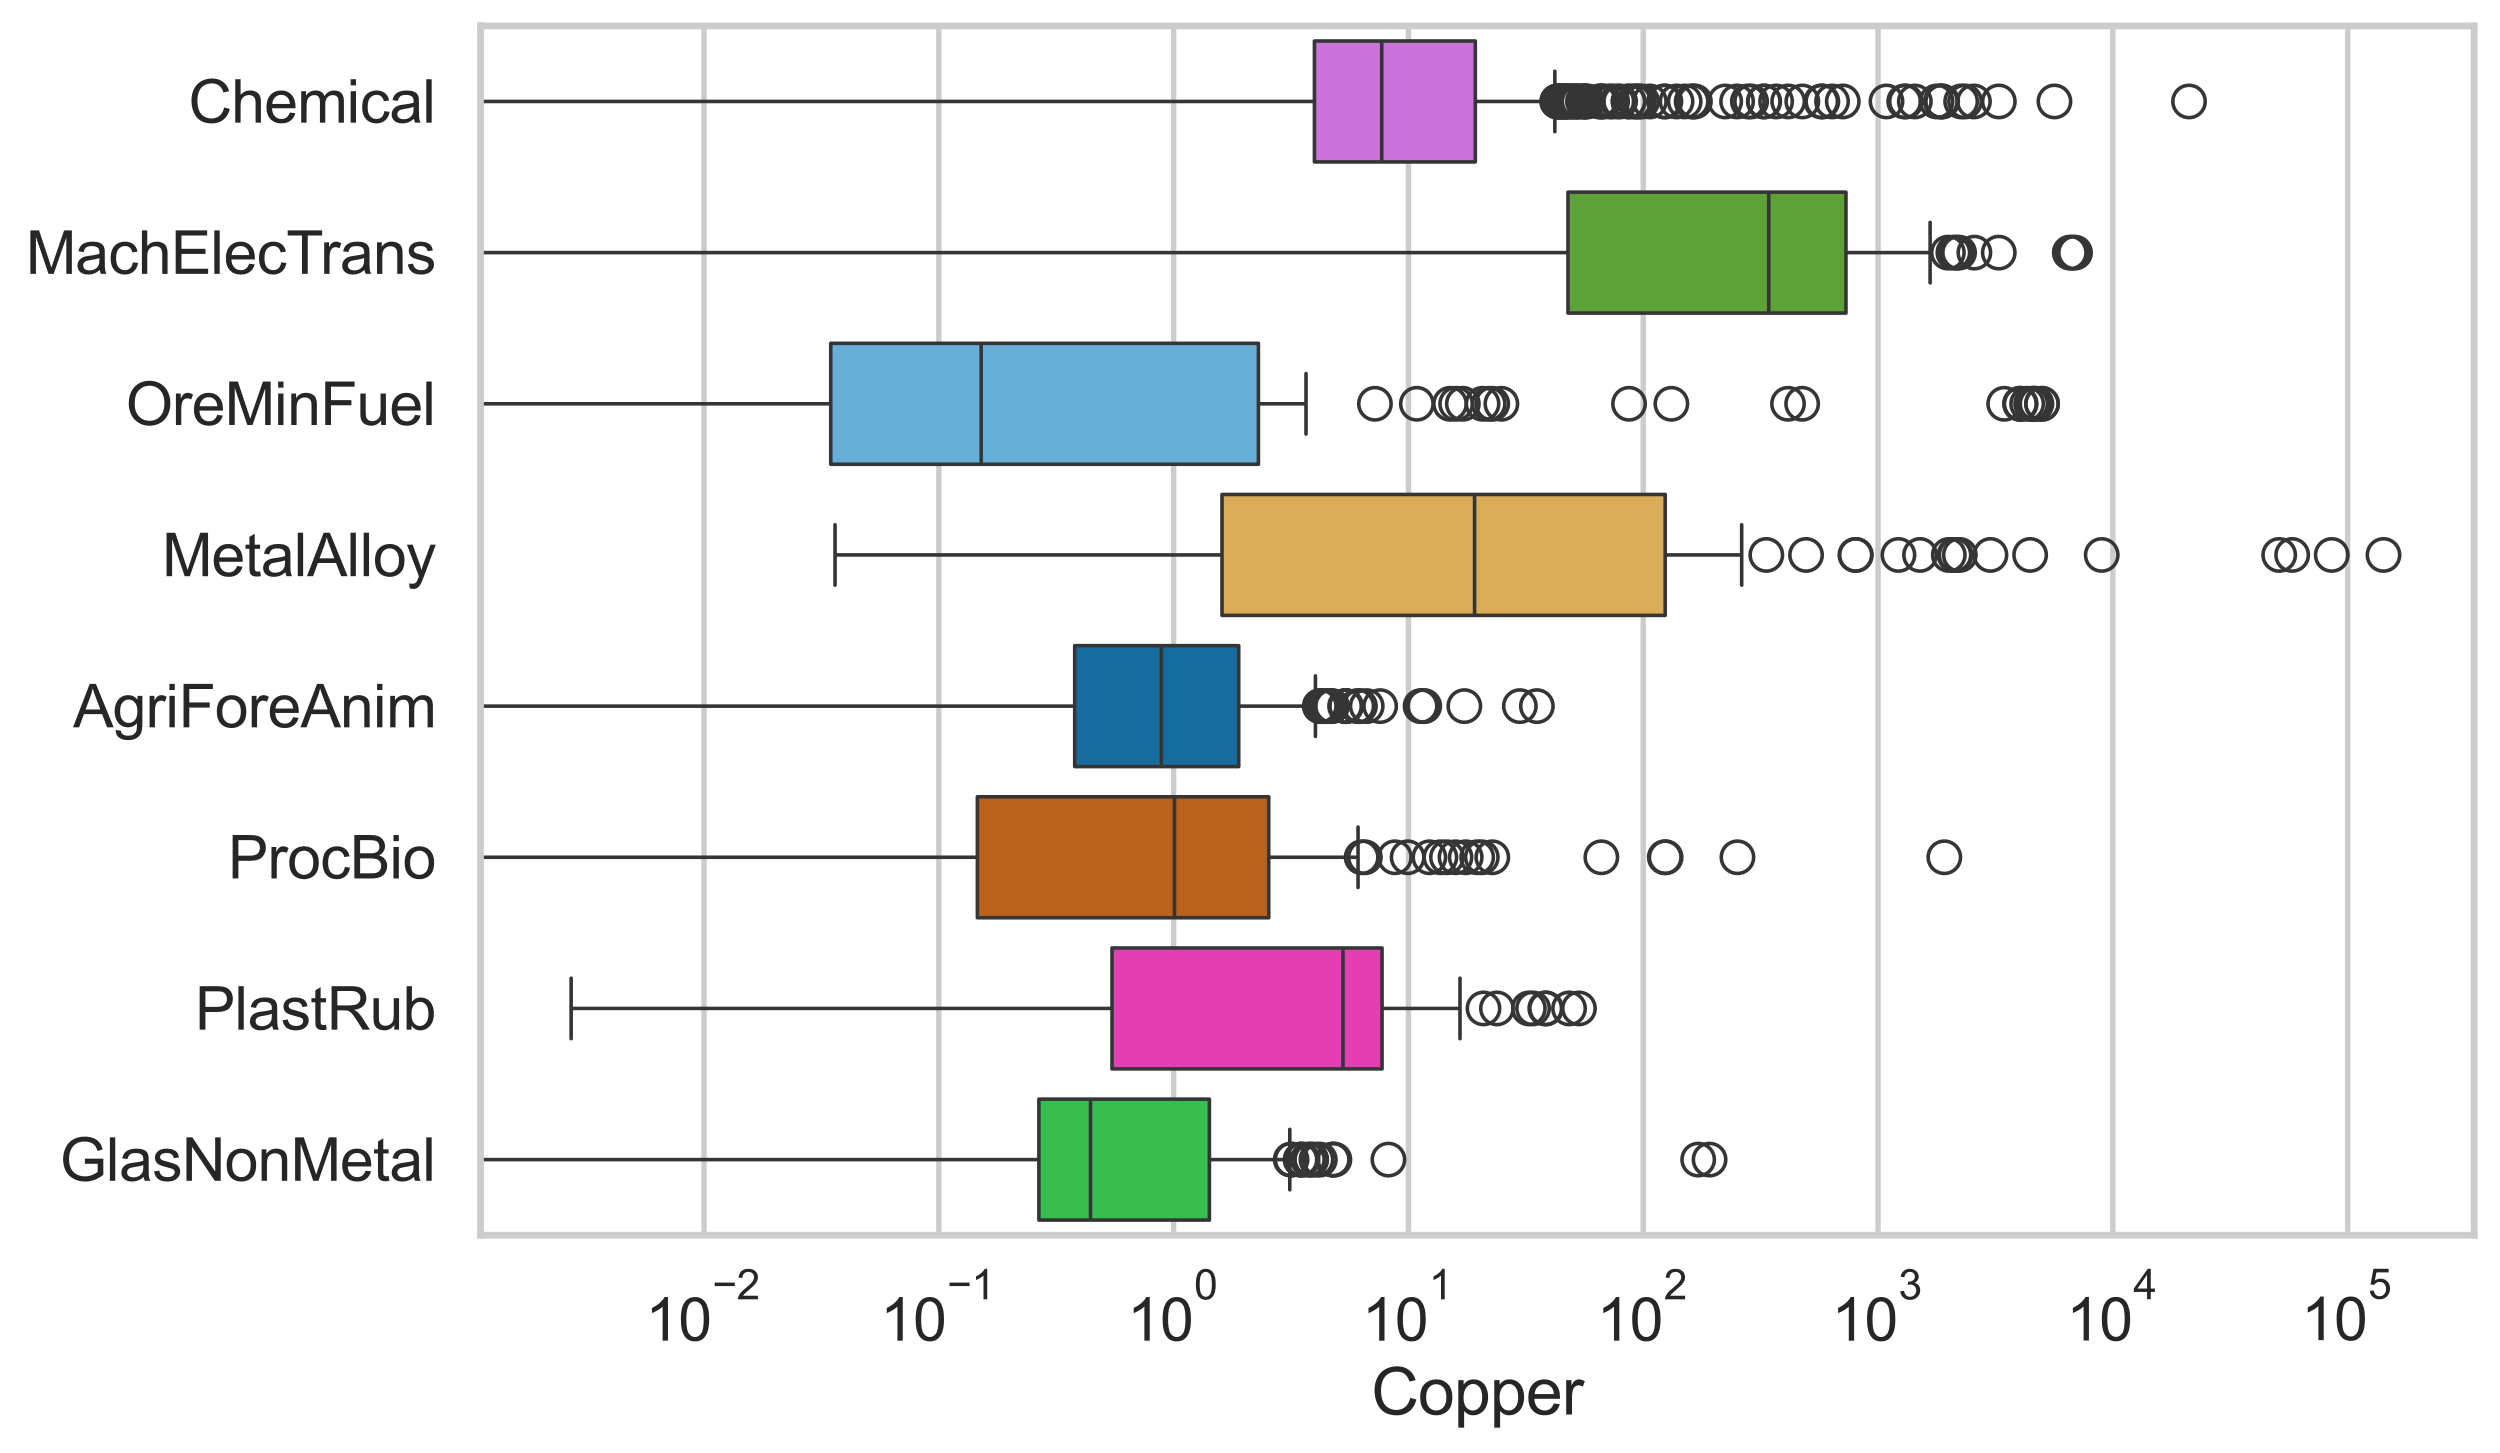 <?xml version="1.0" encoding="utf-8" standalone="no"?>
<!DOCTYPE svg PUBLIC "-//W3C//DTD SVG 1.1//EN"
  "http://www.w3.org/Graphics/SVG/1.1/DTD/svg11.dtd">
<svg xmlns:xlink="http://www.w3.org/1999/xlink" width="695.577pt" height="404.34pt" viewBox="0 0 695.577 404.34" xmlns="http://www.w3.org/2000/svg" version="1.1">
 <defs>
  <style type="text/css">*{stroke-linejoin: round; stroke-linecap: butt}</style>
 </defs>
 <g id="figure_1">
  <g id="patch_1">
   <path d="M 0 404.34 
L 695.577 404.34 
L 695.577 0 
L 0 0 
z
" style="fill: #ffffff"/>
  </g>
  <g id="axes_1">
   <g id="patch_2">
    <path d="M 133.697 343.665 
L 688.377 343.665 
L 688.377 7.2 
L 133.697 7.2 
z
" style="fill: #ffffff"/>
   </g>
   <g id="matplotlib.axis_1">
    <g id="xtick_1">
     <g id="line2d_1">
      <path d="M 195.888 343.665 
L 195.888 7.2 
" clip-path="url(#pa64f285270)" style="fill: none; stroke: #cccccc; stroke-width: 1.5; stroke-linecap: round"/>
     </g>
     <g id="text_1">
      <!-- $\mathdefault{10^{-2}}$ -->
      <g style="fill: #262626" transform="translate(179.553 373.18) scale(0.165 -0.165)">
       <defs>
        <path id="ArialMT-31" d="M 2384 0 
L 1822 0 
L 1822 3584 
Q 1619 3391 1289 3197 
Q 959 3003 697 2906 
L 697 3450 
Q 1169 3672 1522 3987 
Q 1875 4303 2022 4600 
L 2384 4600 
L 2384 0 
z
" transform="scale(0.016)"/>
        <path id="ArialMT-30" d="M 266 2259 
Q 266 3072 433 3567 
Q 600 4063 929 4331 
Q 1259 4600 1759 4600 
Q 2128 4600 2406 4451 
Q 2684 4303 2865 4023 
Q 3047 3744 3150 3342 
Q 3253 2941 3253 2259 
Q 3253 1453 3087 958 
Q 2922 463 2592 192 
Q 2263 -78 1759 -78 
Q 1097 -78 719 397 
Q 266 969 266 2259 
z
M 844 2259 
Q 844 1131 1108 757 
Q 1372 384 1759 384 
Q 2147 384 2411 759 
Q 2675 1134 2675 2259 
Q 2675 3391 2411 3762 
Q 2147 4134 1753 4134 
Q 1366 4134 1134 3806 
Q 844 3388 844 2259 
z
" transform="scale(0.016)"/>
        <path id="ArialMT-2212" d="M 3381 1997 
L 356 1997 
L 356 2522 
L 3381 2522 
L 3381 1997 
z
" transform="scale(0.016)"/>
        <path id="ArialMT-32" d="M 3222 541 
L 3222 0 
L 194 0 
Q 188 203 259 391 
Q 375 700 629 1000 
Q 884 1300 1366 1694 
Q 2113 2306 2375 2664 
Q 2638 3022 2638 3341 
Q 2638 3675 2398 3904 
Q 2159 4134 1775 4134 
Q 1369 4134 1125 3890 
Q 881 3647 878 3216 
L 300 3275 
Q 359 3922 746 4261 
Q 1134 4600 1788 4600 
Q 2447 4600 2831 4234 
Q 3216 3869 3216 3328 
Q 3216 3053 3103 2787 
Q 2991 2522 2730 2228 
Q 2469 1934 1863 1422 
Q 1356 997 1212 845 
Q 1069 694 975 541 
L 3222 541 
z
" transform="scale(0.016)"/>
       </defs>
       <use xlink:href="#ArialMT-31" transform="translate(0 0.994)"/>
       <use xlink:href="#ArialMT-30" transform="translate(55.615 0.994)"/>
       <use xlink:href="#ArialMT-2212" transform="translate(112.973 70.688) scale(0.7)"/>
       <use xlink:href="#ArialMT-32" transform="translate(153.852 70.688) scale(0.7)"/>
      </g>
     </g>
    </g>
    <g id="xtick_2">
     <g id="line2d_2">
      <path d="M 261.217 343.665 
L 261.217 7.2 
" clip-path="url(#pa64f285270)" style="fill: none; stroke: #cccccc; stroke-width: 1.5; stroke-linecap: round"/>
     </g>
     <g id="text_2">
      <!-- $\mathdefault{10^{-1}}$ -->
      <g style="fill: #262626" transform="translate(244.882 373.18) scale(0.165 -0.165)">
       <use xlink:href="#ArialMT-31" transform="translate(0 0.994)"/>
       <use xlink:href="#ArialMT-30" transform="translate(55.615 0.994)"/>
       <use xlink:href="#ArialMT-2212" transform="translate(112.973 70.688) scale(0.7)"/>
       <use xlink:href="#ArialMT-31" transform="translate(153.852 70.688) scale(0.7)"/>
      </g>
     </g>
    </g>
    <g id="xtick_3">
     <g id="line2d_3">
      <path d="M 326.546 343.665 
L 326.546 7.2 
" clip-path="url(#pa64f285270)" style="fill: none; stroke: #cccccc; stroke-width: 1.5; stroke-linecap: round"/>
     </g>
     <g id="text_3">
      <!-- $\mathdefault{10^{0}}$ -->
      <g style="fill: #262626" transform="translate(313.593 373.18) scale(0.165 -0.165)">
       <use xlink:href="#ArialMT-31" transform="translate(0 0.994)"/>
       <use xlink:href="#ArialMT-30" transform="translate(55.615 0.994)"/>
       <use xlink:href="#ArialMT-30" transform="translate(112.973 70.688) scale(0.7)"/>
      </g>
     </g>
    </g>
    <g id="xtick_4">
     <g id="line2d_4">
      <path d="M 391.874 343.665 
L 391.874 7.2 
" clip-path="url(#pa64f285270)" style="fill: none; stroke: #cccccc; stroke-width: 1.5; stroke-linecap: round"/>
     </g>
     <g id="text_4">
      <!-- $\mathdefault{10^{1}}$ -->
      <g style="fill: #262626" transform="translate(378.922 373.18) scale(0.165 -0.165)">
       <use xlink:href="#ArialMT-31" transform="translate(0 0.994)"/>
       <use xlink:href="#ArialMT-30" transform="translate(55.615 0.994)"/>
       <use xlink:href="#ArialMT-31" transform="translate(112.973 70.688) scale(0.7)"/>
      </g>
     </g>
    </g>
    <g id="xtick_5">
     <g id="line2d_5">
      <path d="M 457.203 343.665 
L 457.203 7.2 
" clip-path="url(#pa64f285270)" style="fill: none; stroke: #cccccc; stroke-width: 1.5; stroke-linecap: round"/>
     </g>
     <g id="text_5">
      <!-- $\mathdefault{10^{2}}$ -->
      <g style="fill: #262626" transform="translate(444.251 373.18) scale(0.165 -0.165)">
       <use xlink:href="#ArialMT-31" transform="translate(0 0.994)"/>
       <use xlink:href="#ArialMT-30" transform="translate(55.615 0.994)"/>
       <use xlink:href="#ArialMT-32" transform="translate(112.973 70.688) scale(0.7)"/>
      </g>
     </g>
    </g>
    <g id="xtick_6">
     <g id="line2d_6">
      <path d="M 522.532 343.665 
L 522.532 7.2 
" clip-path="url(#pa64f285270)" style="fill: none; stroke: #cccccc; stroke-width: 1.5; stroke-linecap: round"/>
     </g>
     <g id="text_6">
      <!-- $\mathdefault{10^{3}}$ -->
      <g style="fill: #262626" transform="translate(509.579 373.18) scale(0.165 -0.165)">
       <defs>
        <path id="ArialMT-33" d="M 269 1209 
L 831 1284 
Q 928 806 1161 595 
Q 1394 384 1728 384 
Q 2125 384 2398 659 
Q 2672 934 2672 1341 
Q 2672 1728 2419 1979 
Q 2166 2231 1775 2231 
Q 1616 2231 1378 2169 
L 1441 2663 
Q 1497 2656 1531 2656 
Q 1891 2656 2178 2843 
Q 2466 3031 2466 3422 
Q 2466 3731 2256 3934 
Q 2047 4138 1716 4138 
Q 1388 4138 1169 3931 
Q 950 3725 888 3313 
L 325 3413 
Q 428 3978 793 4289 
Q 1159 4600 1703 4600 
Q 2078 4600 2393 4439 
Q 2709 4278 2876 4000 
Q 3044 3722 3044 3409 
Q 3044 3113 2884 2869 
Q 2725 2625 2413 2481 
Q 2819 2388 3044 2092 
Q 3269 1797 3269 1353 
Q 3269 753 2831 336 
Q 2394 -81 1725 -81 
Q 1122 -81 723 278 
Q 325 638 269 1209 
z
" transform="scale(0.016)"/>
       </defs>
       <use xlink:href="#ArialMT-31" transform="translate(0 0.994)"/>
       <use xlink:href="#ArialMT-30" transform="translate(55.615 0.994)"/>
       <use xlink:href="#ArialMT-33" transform="translate(112.973 70.688) scale(0.7)"/>
      </g>
     </g>
    </g>
    <g id="xtick_7">
     <g id="line2d_7">
      <path d="M 587.861 343.665 
L 587.861 7.2 
" clip-path="url(#pa64f285270)" style="fill: none; stroke: #cccccc; stroke-width: 1.5; stroke-linecap: round"/>
     </g>
     <g id="text_7">
      <!-- $\mathdefault{10^{4}}$ -->
      <g style="fill: #262626" transform="translate(574.908 373.015) scale(0.165 -0.165)">
       <defs>
        <path id="ArialMT-34" d="M 2069 0 
L 2069 1097 
L 81 1097 
L 81 1613 
L 2172 4581 
L 2631 4581 
L 2631 1613 
L 3250 1613 
L 3250 1097 
L 2631 1097 
L 2631 0 
L 2069 0 
z
M 2069 1613 
L 2069 3678 
L 634 1613 
L 2069 1613 
z
" transform="scale(0.016)"/>
       </defs>
       <use xlink:href="#ArialMT-31" transform="translate(0 0.202)"/>
       <use xlink:href="#ArialMT-30" transform="translate(55.615 0.202)"/>
       <use xlink:href="#ArialMT-34" transform="translate(112.973 69.895) scale(0.7)"/>
      </g>
     </g>
    </g>
    <g id="xtick_8">
     <g id="line2d_8">
      <path d="M 653.189 343.665 
L 653.189 7.2 
" clip-path="url(#pa64f285270)" style="fill: none; stroke: #cccccc; stroke-width: 1.5; stroke-linecap: round"/>
     </g>
     <g id="text_8">
      <!-- $\mathdefault{10^{5}}$ -->
      <g style="fill: #262626" transform="translate(640.237 373.015) scale(0.165 -0.165)">
       <defs>
        <path id="ArialMT-35" d="M 266 1200 
L 856 1250 
Q 922 819 1161 601 
Q 1400 384 1738 384 
Q 2144 384 2425 690 
Q 2706 997 2706 1503 
Q 2706 1984 2436 2262 
Q 2166 2541 1728 2541 
Q 1456 2541 1237 2417 
Q 1019 2294 894 2097 
L 366 2166 
L 809 4519 
L 3088 4519 
L 3088 3981 
L 1259 3981 
L 1013 2750 
Q 1425 3038 1878 3038 
Q 2478 3038 2890 2622 
Q 3303 2206 3303 1553 
Q 3303 931 2941 478 
Q 2500 -78 1738 -78 
Q 1113 -78 717 272 
Q 322 622 266 1200 
z
" transform="scale(0.016)"/>
       </defs>
       <use xlink:href="#ArialMT-31" transform="translate(0 0.88)"/>
       <use xlink:href="#ArialMT-30" transform="translate(55.615 0.88)"/>
       <use xlink:href="#ArialMT-35" transform="translate(112.973 70.573) scale(0.7)"/>
      </g>
     </g>
    </g>
    <g id="xtick_9"/>
    <g id="xtick_10"/>
    <g id="xtick_11"/>
    <g id="xtick_12"/>
    <g id="xtick_13"/>
    <g id="xtick_14"/>
    <g id="xtick_15"/>
    <g id="xtick_16"/>
    <g id="xtick_17"/>
    <g id="xtick_18"/>
    <g id="xtick_19"/>
    <g id="xtick_20"/>
    <g id="xtick_21"/>
    <g id="xtick_22"/>
    <g id="xtick_23"/>
    <g id="xtick_24"/>
    <g id="xtick_25"/>
    <g id="xtick_26"/>
    <g id="xtick_27"/>
    <g id="xtick_28"/>
    <g id="xtick_29"/>
    <g id="xtick_30"/>
    <g id="xtick_31"/>
    <g id="xtick_32"/>
    <g id="xtick_33"/>
    <g id="xtick_34"/>
    <g id="xtick_35"/>
    <g id="xtick_36"/>
    <g id="xtick_37"/>
    <g id="xtick_38"/>
    <g id="xtick_39"/>
    <g id="xtick_40"/>
    <g id="xtick_41"/>
    <g id="xtick_42"/>
    <g id="xtick_43"/>
    <g id="xtick_44"/>
    <g id="xtick_45"/>
    <g id="xtick_46"/>
    <g id="xtick_47"/>
    <g id="xtick_48"/>
    <g id="xtick_49"/>
    <g id="xtick_50"/>
    <g id="xtick_51"/>
    <g id="xtick_52"/>
    <g id="xtick_53"/>
    <g id="xtick_54"/>
    <g id="xtick_55"/>
    <g id="xtick_56"/>
    <g id="xtick_57"/>
    <g id="xtick_58"/>
    <g id="xtick_59"/>
    <g id="xtick_60"/>
    <g id="xtick_61"/>
    <g id="xtick_62"/>
    <g id="xtick_63"/>
    <g id="xtick_64"/>
    <g id="xtick_65"/>
    <g id="xtick_66"/>
    <g id="xtick_67"/>
    <g id="xtick_68"/>
    <g id="xtick_69"/>
    <g id="xtick_70"/>
    <g id="xtick_71"/>
    <g id="xtick_72"/>
    <g id="xtick_73"/>
    <g id="xtick_74"/>
    <g id="text_9">
     <!-- Copper -->
     <g style="fill: #262626" transform="translate(381.521 393.563) scale(0.18 -0.18)">
      <defs>
       <path id="ArialMT-43" d="M 3763 1606 
L 4369 1453 
Q 4178 706 3683 314 
Q 3188 -78 2472 -78 
Q 1731 -78 1267 223 
Q 803 525 561 1097 
Q 319 1669 319 2325 
Q 319 3041 592 3573 
Q 866 4106 1370 4382 
Q 1875 4659 2481 4659 
Q 3169 4659 3637 4309 
Q 4106 3959 4291 3325 
L 3694 3184 
Q 3534 3684 3231 3912 
Q 2928 4141 2469 4141 
Q 1941 4141 1586 3887 
Q 1231 3634 1087 3207 
Q 944 2781 944 2328 
Q 944 1744 1114 1308 
Q 1284 872 1643 656 
Q 2003 441 2422 441 
Q 2931 441 3284 734 
Q 3638 1028 3763 1606 
z
" transform="scale(0.016)"/>
       <path id="ArialMT-6f" d="M 213 1659 
Q 213 2581 725 3025 
Q 1153 3394 1769 3394 
Q 2453 3394 2887 2945 
Q 3322 2497 3322 1706 
Q 3322 1066 3130 698 
Q 2938 331 2570 128 
Q 2203 -75 1769 -75 
Q 1072 -75 642 372 
Q 213 819 213 1659 
z
M 791 1659 
Q 791 1022 1069 705 
Q 1347 388 1769 388 
Q 2188 388 2466 706 
Q 2744 1025 2744 1678 
Q 2744 2294 2464 2611 
Q 2184 2928 1769 2928 
Q 1347 2928 1069 2612 
Q 791 2297 791 1659 
z
" transform="scale(0.016)"/>
       <path id="ArialMT-70" d="M 422 -1272 
L 422 3319 
L 934 3319 
L 934 2888 
Q 1116 3141 1344 3267 
Q 1572 3394 1897 3394 
Q 2322 3394 2647 3175 
Q 2972 2956 3137 2557 
Q 3303 2159 3303 1684 
Q 3303 1175 3120 767 
Q 2938 359 2589 142 
Q 2241 -75 1856 -75 
Q 1575 -75 1351 44 
Q 1128 163 984 344 
L 984 -1272 
L 422 -1272 
z
M 931 1641 
Q 931 1000 1190 694 
Q 1450 388 1819 388 
Q 2194 388 2461 705 
Q 2728 1022 2728 1688 
Q 2728 2322 2467 2637 
Q 2206 2953 1844 2953 
Q 1484 2953 1207 2617 
Q 931 2281 931 1641 
z
" transform="scale(0.016)"/>
       <path id="ArialMT-65" d="M 2694 1069 
L 3275 997 
Q 3138 488 2766 206 
Q 2394 -75 1816 -75 
Q 1088 -75 661 373 
Q 234 822 234 1631 
Q 234 2469 665 2931 
Q 1097 3394 1784 3394 
Q 2450 3394 2872 2941 
Q 3294 2488 3294 1666 
Q 3294 1616 3291 1516 
L 816 1516 
Q 847 969 1125 678 
Q 1403 388 1819 388 
Q 2128 388 2347 550 
Q 2566 713 2694 1069 
z
M 847 1978 
L 2700 1978 
Q 2663 2397 2488 2606 
Q 2219 2931 1791 2931 
Q 1403 2931 1139 2672 
Q 875 2413 847 1978 
z
" transform="scale(0.016)"/>
       <path id="ArialMT-72" d="M 416 0 
L 416 3319 
L 922 3319 
L 922 2816 
Q 1116 3169 1280 3281 
Q 1444 3394 1641 3394 
Q 1925 3394 2219 3213 
L 2025 2691 
Q 1819 2813 1613 2813 
Q 1428 2813 1281 2702 
Q 1134 2591 1072 2394 
Q 978 2094 978 1738 
L 978 0 
L 416 0 
z
" transform="scale(0.016)"/>
      </defs>
      <use xlink:href="#ArialMT-43"/>
      <use xlink:href="#ArialMT-6f" transform="translate(72.217 0)"/>
      <use xlink:href="#ArialMT-70" transform="translate(127.832 0)"/>
      <use xlink:href="#ArialMT-70" transform="translate(183.447 0)"/>
      <use xlink:href="#ArialMT-65" transform="translate(239.062 0)"/>
      <use xlink:href="#ArialMT-72" transform="translate(294.678 0)"/>
     </g>
    </g>
   </g>
   <g id="matplotlib.axis_2">
    <g id="ytick_1">
     <g id="text_10">
      <!-- Chemical -->
      <g style="fill: #262626" transform="translate(52.428 34.134) scale(0.165 -0.165)">
       <defs>
        <path id="ArialMT-68" d="M 422 0 
L 422 4581 
L 984 4581 
L 984 2938 
Q 1378 3394 1978 3394 
Q 2347 3394 2619 3248 
Q 2891 3103 3008 2847 
Q 3125 2591 3125 2103 
L 3125 0 
L 2563 0 
L 2563 2103 
Q 2563 2525 2380 2717 
Q 2197 2909 1863 2909 
Q 1613 2909 1392 2779 
Q 1172 2650 1078 2428 
Q 984 2206 984 1816 
L 984 0 
L 422 0 
z
" transform="scale(0.016)"/>
        <path id="ArialMT-6d" d="M 422 0 
L 422 3319 
L 925 3319 
L 925 2853 
Q 1081 3097 1340 3245 
Q 1600 3394 1931 3394 
Q 2300 3394 2536 3241 
Q 2772 3088 2869 2813 
Q 3263 3394 3894 3394 
Q 4388 3394 4653 3120 
Q 4919 2847 4919 2278 
L 4919 0 
L 4359 0 
L 4359 2091 
Q 4359 2428 4304 2576 
Q 4250 2725 4106 2815 
Q 3963 2906 3769 2906 
Q 3419 2906 3187 2673 
Q 2956 2441 2956 1928 
L 2956 0 
L 2394 0 
L 2394 2156 
Q 2394 2531 2256 2718 
Q 2119 2906 1806 2906 
Q 1569 2906 1367 2781 
Q 1166 2656 1075 2415 
Q 984 2175 984 1722 
L 984 0 
L 422 0 
z
" transform="scale(0.016)"/>
        <path id="ArialMT-69" d="M 425 3934 
L 425 4581 
L 988 4581 
L 988 3934 
L 425 3934 
z
M 425 0 
L 425 3319 
L 988 3319 
L 988 0 
L 425 0 
z
" transform="scale(0.016)"/>
        <path id="ArialMT-63" d="M 2588 1216 
L 3141 1144 
Q 3050 572 2676 248 
Q 2303 -75 1759 -75 
Q 1078 -75 664 370 
Q 250 816 250 1647 
Q 250 2184 428 2587 
Q 606 2991 970 3192 
Q 1334 3394 1763 3394 
Q 2303 3394 2647 3120 
Q 2991 2847 3088 2344 
L 2541 2259 
Q 2463 2594 2264 2762 
Q 2066 2931 1784 2931 
Q 1359 2931 1093 2626 
Q 828 2322 828 1663 
Q 828 994 1084 691 
Q 1341 388 1753 388 
Q 2084 388 2306 591 
Q 2528 794 2588 1216 
z
" transform="scale(0.016)"/>
        <path id="ArialMT-61" d="M 2588 409 
Q 2275 144 1986 34 
Q 1697 -75 1366 -75 
Q 819 -75 525 192 
Q 231 459 231 875 
Q 231 1119 342 1320 
Q 453 1522 633 1644 
Q 813 1766 1038 1828 
Q 1203 1872 1538 1913 
Q 2219 1994 2541 2106 
Q 2544 2222 2544 2253 
Q 2544 2597 2384 2738 
Q 2169 2928 1744 2928 
Q 1347 2928 1158 2789 
Q 969 2650 878 2297 
L 328 2372 
Q 403 2725 575 2942 
Q 747 3159 1072 3276 
Q 1397 3394 1825 3394 
Q 2250 3394 2515 3294 
Q 2781 3194 2906 3042 
Q 3031 2891 3081 2659 
Q 3109 2516 3109 2141 
L 3109 1391 
Q 3109 606 3145 398 
Q 3181 191 3288 0 
L 2700 0 
Q 2613 175 2588 409 
z
M 2541 1666 
Q 2234 1541 1622 1453 
Q 1275 1403 1131 1340 
Q 988 1278 909 1158 
Q 831 1038 831 891 
Q 831 666 1001 516 
Q 1172 366 1500 366 
Q 1825 366 2078 508 
Q 2331 650 2450 897 
Q 2541 1088 2541 1459 
L 2541 1666 
z
" transform="scale(0.016)"/>
        <path id="ArialMT-6c" d="M 409 0 
L 409 4581 
L 972 4581 
L 972 0 
L 409 0 
z
" transform="scale(0.016)"/>
       </defs>
       <use xlink:href="#ArialMT-43"/>
       <use xlink:href="#ArialMT-68" transform="translate(72.217 0)"/>
       <use xlink:href="#ArialMT-65" transform="translate(127.832 0)"/>
       <use xlink:href="#ArialMT-6d" transform="translate(183.447 0)"/>
       <use xlink:href="#ArialMT-69" transform="translate(266.748 0)"/>
       <use xlink:href="#ArialMT-63" transform="translate(288.965 0)"/>
       <use xlink:href="#ArialMT-61" transform="translate(338.965 0)"/>
       <use xlink:href="#ArialMT-6c" transform="translate(394.58 0)"/>
      </g>
     </g>
    </g>
    <g id="ytick_2">
     <g id="text_11">
      <!-- MachElecTrans -->
      <g style="fill: #262626" transform="translate(7.2 76.192) scale(0.165 -0.165)">
       <defs>
        <path id="ArialMT-4d" d="M 475 0 
L 475 4581 
L 1388 4581 
L 2472 1338 
Q 2622 884 2691 659 
Q 2769 909 2934 1394 
L 4031 4581 
L 4847 4581 
L 4847 0 
L 4263 0 
L 4263 3834 
L 2931 0 
L 2384 0 
L 1059 3900 
L 1059 0 
L 475 0 
z
" transform="scale(0.016)"/>
        <path id="ArialMT-45" d="M 506 0 
L 506 4581 
L 3819 4581 
L 3819 4041 
L 1113 4041 
L 1113 2638 
L 3647 2638 
L 3647 2100 
L 1113 2100 
L 1113 541 
L 3925 541 
L 3925 0 
L 506 0 
z
" transform="scale(0.016)"/>
        <path id="ArialMT-54" d="M 1659 0 
L 1659 4041 
L 150 4041 
L 150 4581 
L 3781 4581 
L 3781 4041 
L 2266 4041 
L 2266 0 
L 1659 0 
z
" transform="scale(0.016)"/>
        <path id="ArialMT-6e" d="M 422 0 
L 422 3319 
L 928 3319 
L 928 2847 
Q 1294 3394 1984 3394 
Q 2284 3394 2536 3286 
Q 2788 3178 2913 3003 
Q 3038 2828 3088 2588 
Q 3119 2431 3119 2041 
L 3119 0 
L 2556 0 
L 2556 2019 
Q 2556 2363 2490 2533 
Q 2425 2703 2258 2804 
Q 2091 2906 1866 2906 
Q 1506 2906 1245 2678 
Q 984 2450 984 1813 
L 984 0 
L 422 0 
z
" transform="scale(0.016)"/>
        <path id="ArialMT-73" d="M 197 991 
L 753 1078 
Q 800 744 1014 566 
Q 1228 388 1613 388 
Q 2000 388 2187 545 
Q 2375 703 2375 916 
Q 2375 1106 2209 1216 
Q 2094 1291 1634 1406 
Q 1016 1563 777 1677 
Q 538 1791 414 1992 
Q 291 2194 291 2438 
Q 291 2659 392 2848 
Q 494 3038 669 3163 
Q 800 3259 1026 3326 
Q 1253 3394 1513 3394 
Q 1903 3394 2198 3281 
Q 2494 3169 2634 2976 
Q 2775 2784 2828 2463 
L 2278 2388 
Q 2241 2644 2061 2787 
Q 1881 2931 1553 2931 
Q 1166 2931 1000 2803 
Q 834 2675 834 2503 
Q 834 2394 903 2306 
Q 972 2216 1119 2156 
Q 1203 2125 1616 2013 
Q 2213 1853 2448 1751 
Q 2684 1650 2818 1456 
Q 2953 1263 2953 975 
Q 2953 694 2789 445 
Q 2625 197 2315 61 
Q 2006 -75 1616 -75 
Q 969 -75 630 194 
Q 291 463 197 991 
z
" transform="scale(0.016)"/>
       </defs>
       <use xlink:href="#ArialMT-4d"/>
       <use xlink:href="#ArialMT-61" transform="translate(83.301 0)"/>
       <use xlink:href="#ArialMT-63" transform="translate(138.916 0)"/>
       <use xlink:href="#ArialMT-68" transform="translate(188.916 0)"/>
       <use xlink:href="#ArialMT-45" transform="translate(244.531 0)"/>
       <use xlink:href="#ArialMT-6c" transform="translate(311.23 0)"/>
       <use xlink:href="#ArialMT-65" transform="translate(333.447 0)"/>
       <use xlink:href="#ArialMT-63" transform="translate(389.062 0)"/>
       <use xlink:href="#ArialMT-54" transform="translate(439.062 0)"/>
       <use xlink:href="#ArialMT-72" transform="translate(496.396 0)"/>
       <use xlink:href="#ArialMT-61" transform="translate(529.697 0)"/>
       <use xlink:href="#ArialMT-6e" transform="translate(585.312 0)"/>
       <use xlink:href="#ArialMT-73" transform="translate(640.928 0)"/>
      </g>
     </g>
    </g>
    <g id="ytick_3">
     <g id="text_12">
      <!-- OreMinFuel -->
      <g style="fill: #262626" transform="translate(35.013 118.25) scale(0.165 -0.165)">
       <defs>
        <path id="ArialMT-4f" d="M 309 2231 
Q 309 3372 921 4017 
Q 1534 4663 2503 4663 
Q 3138 4663 3647 4359 
Q 4156 4056 4423 3514 
Q 4691 2972 4691 2284 
Q 4691 1588 4409 1038 
Q 4128 488 3612 205 
Q 3097 -78 2500 -78 
Q 1853 -78 1343 234 
Q 834 547 571 1087 
Q 309 1628 309 2231 
z
M 934 2222 
Q 934 1394 1379 917 
Q 1825 441 2497 441 
Q 3181 441 3623 922 
Q 4066 1403 4066 2288 
Q 4066 2847 3877 3264 
Q 3688 3681 3323 3911 
Q 2959 4141 2506 4141 
Q 1863 4141 1398 3698 
Q 934 3256 934 2222 
z
" transform="scale(0.016)"/>
        <path id="ArialMT-46" d="M 525 0 
L 525 4581 
L 3616 4581 
L 3616 4041 
L 1131 4041 
L 1131 2622 
L 3281 2622 
L 3281 2081 
L 1131 2081 
L 1131 0 
L 525 0 
z
" transform="scale(0.016)"/>
        <path id="ArialMT-75" d="M 2597 0 
L 2597 488 
Q 2209 -75 1544 -75 
Q 1250 -75 995 37 
Q 741 150 617 320 
Q 494 491 444 738 
Q 409 903 409 1263 
L 409 3319 
L 972 3319 
L 972 1478 
Q 972 1038 1006 884 
Q 1059 663 1231 536 
Q 1403 409 1656 409 
Q 1909 409 2131 539 
Q 2353 669 2445 892 
Q 2538 1116 2538 1541 
L 2538 3319 
L 3100 3319 
L 3100 0 
L 2597 0 
z
" transform="scale(0.016)"/>
       </defs>
       <use xlink:href="#ArialMT-4f"/>
       <use xlink:href="#ArialMT-72" transform="translate(77.783 0)"/>
       <use xlink:href="#ArialMT-65" transform="translate(111.084 0)"/>
       <use xlink:href="#ArialMT-4d" transform="translate(166.699 0)"/>
       <use xlink:href="#ArialMT-69" transform="translate(250 0)"/>
       <use xlink:href="#ArialMT-6e" transform="translate(272.217 0)"/>
       <use xlink:href="#ArialMT-46" transform="translate(327.832 0)"/>
       <use xlink:href="#ArialMT-75" transform="translate(388.916 0)"/>
       <use xlink:href="#ArialMT-65" transform="translate(444.531 0)"/>
       <use xlink:href="#ArialMT-6c" transform="translate(500.146 0)"/>
      </g>
     </g>
    </g>
    <g id="ytick_4">
     <g id="text_13">
      <!-- MetalAlloy -->
      <g style="fill: #262626" transform="translate(45.088 160.308) scale(0.165 -0.165)">
       <defs>
        <path id="ArialMT-74" d="M 1650 503 
L 1731 6 
Q 1494 -44 1306 -44 
Q 1000 -44 831 53 
Q 663 150 594 308 
Q 525 466 525 972 
L 525 2881 
L 113 2881 
L 113 3319 
L 525 3319 
L 525 4141 
L 1084 4478 
L 1084 3319 
L 1650 3319 
L 1650 2881 
L 1084 2881 
L 1084 941 
Q 1084 700 1114 631 
Q 1144 563 1211 522 
Q 1278 481 1403 481 
Q 1497 481 1650 503 
z
" transform="scale(0.016)"/>
        <path id="ArialMT-41" d="M -9 0 
L 1750 4581 
L 2403 4581 
L 4278 0 
L 3588 0 
L 3053 1388 
L 1138 1388 
L 634 0 
L -9 0 
z
M 1313 1881 
L 2866 1881 
L 2388 3150 
Q 2169 3728 2063 4100 
Q 1975 3659 1816 3225 
L 1313 1881 
z
" transform="scale(0.016)"/>
        <path id="ArialMT-79" d="M 397 -1278 
L 334 -750 
Q 519 -800 656 -800 
Q 844 -800 956 -737 
Q 1069 -675 1141 -563 
Q 1194 -478 1313 -144 
Q 1328 -97 1363 -6 
L 103 3319 
L 709 3319 
L 1400 1397 
Q 1534 1031 1641 628 
Q 1738 1016 1872 1384 
L 2581 3319 
L 3144 3319 
L 1881 -56 
Q 1678 -603 1566 -809 
Q 1416 -1088 1222 -1217 
Q 1028 -1347 759 -1347 
Q 597 -1347 397 -1278 
z
" transform="scale(0.016)"/>
       </defs>
       <use xlink:href="#ArialMT-4d"/>
       <use xlink:href="#ArialMT-65" transform="translate(83.301 0)"/>
       <use xlink:href="#ArialMT-74" transform="translate(138.916 0)"/>
       <use xlink:href="#ArialMT-61" transform="translate(166.699 0)"/>
       <use xlink:href="#ArialMT-6c" transform="translate(222.314 0)"/>
       <use xlink:href="#ArialMT-41" transform="translate(244.531 0)"/>
       <use xlink:href="#ArialMT-6c" transform="translate(311.23 0)"/>
       <use xlink:href="#ArialMT-6c" transform="translate(333.447 0)"/>
       <use xlink:href="#ArialMT-6f" transform="translate(355.664 0)"/>
       <use xlink:href="#ArialMT-79" transform="translate(411.279 0)"/>
      </g>
     </g>
    </g>
    <g id="ytick_5">
     <g id="text_14">
      <!-- AgriForeAnim -->
      <g style="fill: #262626" transform="translate(20.341 202.366) scale(0.165 -0.165)">
       <defs>
        <path id="ArialMT-67" d="M 319 -275 
L 866 -356 
Q 900 -609 1056 -725 
Q 1266 -881 1628 -881 
Q 2019 -881 2231 -725 
Q 2444 -569 2519 -288 
Q 2563 -116 2559 434 
Q 2191 0 1641 0 
Q 956 0 581 494 
Q 206 988 206 1678 
Q 206 2153 378 2554 
Q 550 2956 876 3175 
Q 1203 3394 1644 3394 
Q 2231 3394 2613 2919 
L 2613 3319 
L 3131 3319 
L 3131 450 
Q 3131 -325 2973 -648 
Q 2816 -972 2473 -1159 
Q 2131 -1347 1631 -1347 
Q 1038 -1347 672 -1080 
Q 306 -813 319 -275 
z
M 784 1719 
Q 784 1066 1043 766 
Q 1303 466 1694 466 
Q 2081 466 2343 764 
Q 2606 1063 2606 1700 
Q 2606 2309 2336 2618 
Q 2066 2928 1684 2928 
Q 1309 2928 1046 2623 
Q 784 2319 784 1719 
z
" transform="scale(0.016)"/>
       </defs>
       <use xlink:href="#ArialMT-41"/>
       <use xlink:href="#ArialMT-67" transform="translate(66.699 0)"/>
       <use xlink:href="#ArialMT-72" transform="translate(122.314 0)"/>
       <use xlink:href="#ArialMT-69" transform="translate(155.615 0)"/>
       <use xlink:href="#ArialMT-46" transform="translate(177.832 0)"/>
       <use xlink:href="#ArialMT-6f" transform="translate(238.916 0)"/>
       <use xlink:href="#ArialMT-72" transform="translate(294.531 0)"/>
       <use xlink:href="#ArialMT-65" transform="translate(327.832 0)"/>
       <use xlink:href="#ArialMT-41" transform="translate(383.447 0)"/>
       <use xlink:href="#ArialMT-6e" transform="translate(450.146 0)"/>
       <use xlink:href="#ArialMT-69" transform="translate(505.762 0)"/>
       <use xlink:href="#ArialMT-6d" transform="translate(527.979 0)"/>
      </g>
     </g>
    </g>
    <g id="ytick_6">
     <g id="text_15">
      <!-- ProcBio -->
      <g style="fill: #262626" transform="translate(63.424 244.425) scale(0.165 -0.165)">
       <defs>
        <path id="ArialMT-50" d="M 494 0 
L 494 4581 
L 2222 4581 
Q 2678 4581 2919 4538 
Q 3256 4481 3484 4323 
Q 3713 4166 3852 3881 
Q 3991 3597 3991 3256 
Q 3991 2672 3619 2267 
Q 3247 1863 2275 1863 
L 1100 1863 
L 1100 0 
L 494 0 
z
M 1100 2403 
L 2284 2403 
Q 2872 2403 3119 2622 
Q 3366 2841 3366 3238 
Q 3366 3525 3220 3729 
Q 3075 3934 2838 4000 
Q 2684 4041 2272 4041 
L 1100 4041 
L 1100 2403 
z
" transform="scale(0.016)"/>
        <path id="ArialMT-42" d="M 469 0 
L 469 4581 
L 2188 4581 
Q 2713 4581 3030 4442 
Q 3347 4303 3526 4014 
Q 3706 3725 3706 3409 
Q 3706 3116 3547 2856 
Q 3388 2597 3066 2438 
Q 3481 2316 3704 2022 
Q 3928 1728 3928 1328 
Q 3928 1006 3792 729 
Q 3656 453 3456 303 
Q 3256 153 2954 76 
Q 2653 0 2216 0 
L 469 0 
z
M 1075 2656 
L 2066 2656 
Q 2469 2656 2644 2709 
Q 2875 2778 2992 2937 
Q 3109 3097 3109 3338 
Q 3109 3566 3000 3739 
Q 2891 3913 2687 3977 
Q 2484 4041 1991 4041 
L 1075 4041 
L 1075 2656 
z
M 1075 541 
L 2216 541 
Q 2509 541 2628 563 
Q 2838 600 2978 687 
Q 3119 775 3209 942 
Q 3300 1109 3300 1328 
Q 3300 1584 3169 1773 
Q 3038 1963 2805 2039 
Q 2572 2116 2134 2116 
L 1075 2116 
L 1075 541 
z
" transform="scale(0.016)"/>
       </defs>
       <use xlink:href="#ArialMT-50"/>
       <use xlink:href="#ArialMT-72" transform="translate(66.699 0)"/>
       <use xlink:href="#ArialMT-6f" transform="translate(100 0)"/>
       <use xlink:href="#ArialMT-63" transform="translate(155.615 0)"/>
       <use xlink:href="#ArialMT-42" transform="translate(205.615 0)"/>
       <use xlink:href="#ArialMT-69" transform="translate(272.314 0)"/>
       <use xlink:href="#ArialMT-6f" transform="translate(294.531 0)"/>
      </g>
     </g>
    </g>
    <g id="ytick_7">
     <g id="text_16">
      <!-- PlastRub -->
      <g style="fill: #262626" transform="translate(54.248 286.483) scale(0.165 -0.165)">
       <defs>
        <path id="ArialMT-52" d="M 503 0 
L 503 4581 
L 2534 4581 
Q 3147 4581 3465 4457 
Q 3784 4334 3975 4021 
Q 4166 3709 4166 3331 
Q 4166 2844 3850 2509 
Q 3534 2175 2875 2084 
Q 3116 1969 3241 1856 
Q 3506 1613 3744 1247 
L 4541 0 
L 3778 0 
L 3172 953 
Q 2906 1366 2734 1584 
Q 2563 1803 2427 1890 
Q 2291 1978 2150 2013 
Q 2047 2034 1813 2034 
L 1109 2034 
L 1109 0 
L 503 0 
z
M 1109 2559 
L 2413 2559 
Q 2828 2559 3062 2645 
Q 3297 2731 3419 2920 
Q 3541 3109 3541 3331 
Q 3541 3656 3305 3865 
Q 3069 4075 2559 4075 
L 1109 4075 
L 1109 2559 
z
" transform="scale(0.016)"/>
        <path id="ArialMT-62" d="M 941 0 
L 419 0 
L 419 4581 
L 981 4581 
L 981 2947 
Q 1338 3394 1891 3394 
Q 2197 3394 2470 3270 
Q 2744 3147 2920 2923 
Q 3097 2700 3197 2384 
Q 3297 2069 3297 1709 
Q 3297 856 2875 390 
Q 2453 -75 1863 -75 
Q 1275 -75 941 416 
L 941 0 
z
M 934 1684 
Q 934 1088 1097 822 
Q 1363 388 1816 388 
Q 2184 388 2453 708 
Q 2722 1028 2722 1663 
Q 2722 2313 2464 2622 
Q 2206 2931 1841 2931 
Q 1472 2931 1203 2611 
Q 934 2291 934 1684 
z
" transform="scale(0.016)"/>
       </defs>
       <use xlink:href="#ArialMT-50"/>
       <use xlink:href="#ArialMT-6c" transform="translate(66.699 0)"/>
       <use xlink:href="#ArialMT-61" transform="translate(88.916 0)"/>
       <use xlink:href="#ArialMT-73" transform="translate(144.531 0)"/>
       <use xlink:href="#ArialMT-74" transform="translate(194.531 0)"/>
       <use xlink:href="#ArialMT-52" transform="translate(222.314 0)"/>
       <use xlink:href="#ArialMT-75" transform="translate(294.531 0)"/>
       <use xlink:href="#ArialMT-62" transform="translate(350.146 0)"/>
      </g>
     </g>
    </g>
    <g id="ytick_8">
     <g id="text_17">
      <!-- GlasNonMetal -->
      <g style="fill: #262626" transform="translate(16.659 328.541) scale(0.165 -0.165)">
       <defs>
        <path id="ArialMT-47" d="M 2638 1797 
L 2638 2334 
L 4578 2338 
L 4578 638 
Q 4131 281 3656 101 
Q 3181 -78 2681 -78 
Q 2006 -78 1454 211 
Q 903 500 622 1047 
Q 341 1594 341 2269 
Q 341 2938 620 3517 
Q 900 4097 1425 4378 
Q 1950 4659 2634 4659 
Q 3131 4659 3532 4498 
Q 3934 4338 4162 4050 
Q 4391 3763 4509 3300 
L 3963 3150 
Q 3859 3500 3706 3700 
Q 3553 3900 3268 4020 
Q 2984 4141 2638 4141 
Q 2222 4141 1919 4014 
Q 1616 3888 1430 3681 
Q 1244 3475 1141 3228 
Q 966 2803 966 2306 
Q 966 1694 1177 1281 
Q 1388 869 1791 669 
Q 2194 469 2647 469 
Q 3041 469 3416 620 
Q 3791 772 3984 944 
L 3984 1797 
L 2638 1797 
z
" transform="scale(0.016)"/>
        <path id="ArialMT-4e" d="M 488 0 
L 488 4581 
L 1109 4581 
L 3516 984 
L 3516 4581 
L 4097 4581 
L 4097 0 
L 3475 0 
L 1069 3600 
L 1069 0 
L 488 0 
z
" transform="scale(0.016)"/>
       </defs>
       <use xlink:href="#ArialMT-47"/>
       <use xlink:href="#ArialMT-6c" transform="translate(77.783 0)"/>
       <use xlink:href="#ArialMT-61" transform="translate(100 0)"/>
       <use xlink:href="#ArialMT-73" transform="translate(155.615 0)"/>
       <use xlink:href="#ArialMT-4e" transform="translate(205.615 0)"/>
       <use xlink:href="#ArialMT-6f" transform="translate(277.832 0)"/>
       <use xlink:href="#ArialMT-6e" transform="translate(333.447 0)"/>
       <use xlink:href="#ArialMT-4d" transform="translate(389.062 0)"/>
       <use xlink:href="#ArialMT-65" transform="translate(472.363 0)"/>
       <use xlink:href="#ArialMT-74" transform="translate(527.979 0)"/>
       <use xlink:href="#ArialMT-61" transform="translate(555.762 0)"/>
       <use xlink:href="#ArialMT-6c" transform="translate(611.377 0)"/>
      </g>
     </g>
    </g>
   </g>
   <g id="patch_3">
    <path d="M 365.716 11.406 
L 365.716 45.052 
L 410.48 45.052 
L 410.48 11.406 
L 365.716 11.406 
z
" clip-path="url(#pa64f285270)" style="fill: #ca74db; stroke: #353535; stroke-linejoin: miter"/>
   </g>
   <g id="line2d_9">
    <path d="M 365.716 28.229 
L -1 28.229 
" clip-path="url(#pa64f285270)" style="fill: none; stroke: #353535"/>
   </g>
   <g id="line2d_10">
    <path d="M 410.48 28.229 
L 432.602 28.229 
" clip-path="url(#pa64f285270)" style="fill: none; stroke: #353535"/>
   </g>
   <g id="line2d_11">
    <path clip-path="url(#pa64f285270)" style="fill: none; stroke: #353535; stroke-linecap: round"/>
   </g>
   <g id="line2d_12">
    <path d="M 432.602 19.817 
L 432.602 36.641 
" clip-path="url(#pa64f285270)" style="fill: none; stroke: #353535; stroke-linecap: round"/>
   </g>
   <g id="line2d_13">
    <defs>
     <path id="me21e827d03" d="M 0 4.5 
C 1.193 4.5 2.338 4.026 3.182 3.182 
C 4.026 2.338 4.5 1.193 4.5 0 
C 4.5 -1.193 4.026 -2.338 3.182 -3.182 
C 2.338 -4.026 1.193 -4.5 0 -4.5 
C -1.193 -4.5 -2.338 -4.026 -3.182 -3.182 
C -4.026 -2.338 -4.5 -1.193 -4.5 0 
C -4.5 1.193 -4.026 2.338 -3.182 3.182 
C -2.338 4.026 -1.193 4.5 0 4.5 
z
" style="stroke: #353535"/>
    </defs>
    <g clip-path="url(#pa64f285270)">
     <use xlink:href="#me21e827d03" x="512.714" y="28.229" style="fill-opacity: 0; stroke: #353535"/>
     <use xlink:href="#me21e827d03" x="434.021" y="28.229" style="fill-opacity: 0; stroke: #353535"/>
     <use xlink:href="#me21e827d03" x="434.185" y="28.229" style="fill-opacity: 0; stroke: #353535"/>
     <use xlink:href="#me21e827d03" x="450.769" y="28.229" style="fill-opacity: 0; stroke: #353535"/>
     <use xlink:href="#me21e827d03" x="545.653" y="28.229" style="fill-opacity: 0; stroke: #353535"/>
     <use xlink:href="#me21e827d03" x="497.522" y="28.229" style="fill-opacity: 0; stroke: #353535"/>
     <use xlink:href="#me21e827d03" x="440.881" y="28.229" style="fill-opacity: 0; stroke: #353535"/>
     <use xlink:href="#me21e827d03" x="540.362" y="28.229" style="fill-opacity: 0; stroke: #353535"/>
     <use xlink:href="#me21e827d03" x="445.299" y="28.229" style="fill-opacity: 0; stroke: #353535"/>
     <use xlink:href="#me21e827d03" x="445.774" y="28.229" style="fill-opacity: 0; stroke: #353535"/>
     <use xlink:href="#me21e827d03" x="437.795" y="28.229" style="fill-opacity: 0; stroke: #353535"/>
     <use xlink:href="#me21e827d03" x="454.976" y="28.229" style="fill-opacity: 0; stroke: #353535"/>
     <use xlink:href="#me21e827d03" x="483.312" y="28.229" style="fill-opacity: 0; stroke: #353535"/>
     <use xlink:href="#me21e827d03" x="435.968" y="28.229" style="fill-opacity: 0; stroke: #353535"/>
     <use xlink:href="#me21e827d03" x="556.134" y="28.229" style="fill-opacity: 0; stroke: #353535"/>
     <use xlink:href="#me21e827d03" x="435.498" y="28.229" style="fill-opacity: 0; stroke: #353535"/>
     <use xlink:href="#me21e827d03" x="494.171" y="28.229" style="fill-opacity: 0; stroke: #353535"/>
     <use xlink:href="#me21e827d03" x="540.153" y="28.229" style="fill-opacity: 0; stroke: #353535"/>
     <use xlink:href="#me21e827d03" x="437.463" y="28.229" style="fill-opacity: 0; stroke: #353535"/>
     <use xlink:href="#me21e827d03" x="433.378" y="28.229" style="fill-opacity: 0; stroke: #353535"/>
     <use xlink:href="#me21e827d03" x="441.71" y="28.229" style="fill-opacity: 0; stroke: #353535"/>
     <use xlink:href="#me21e827d03" x="507.03" y="28.229" style="fill-opacity: 0; stroke: #353535"/>
     <use xlink:href="#me21e827d03" x="609.056" y="28.229" style="fill-opacity: 0; stroke: #353535"/>
     <use xlink:href="#me21e827d03" x="438.833" y="28.229" style="fill-opacity: 0; stroke: #353535"/>
     <use xlink:href="#me21e827d03" x="435.158" y="28.229" style="fill-opacity: 0; stroke: #353535"/>
     <use xlink:href="#me21e827d03" x="441.101" y="28.229" style="fill-opacity: 0; stroke: #353535"/>
     <use xlink:href="#me21e827d03" x="529.808" y="28.229" style="fill-opacity: 0; stroke: #353535"/>
     <use xlink:href="#me21e827d03" x="459.035" y="28.229" style="fill-opacity: 0; stroke: #353535"/>
     <use xlink:href="#me21e827d03" x="455.689" y="28.229" style="fill-opacity: 0; stroke: #353535"/>
     <use xlink:href="#me21e827d03" x="486.309" y="28.229" style="fill-opacity: 0; stroke: #353535"/>
     <use xlink:href="#me21e827d03" x="433.547" y="28.229" style="fill-opacity: 0; stroke: #353535"/>
     <use xlink:href="#me21e827d03" x="433.253" y="28.229" style="fill-opacity: 0; stroke: #353535"/>
     <use xlink:href="#me21e827d03" x="490.86" y="28.229" style="fill-opacity: 0; stroke: #353535"/>
     <use xlink:href="#me21e827d03" x="490.745" y="28.229" style="fill-opacity: 0; stroke: #353535"/>
     <use xlink:href="#me21e827d03" x="540.026" y="28.229" style="fill-opacity: 0; stroke: #353535"/>
     <use xlink:href="#me21e827d03" x="530.276" y="28.229" style="fill-opacity: 0; stroke: #353535"/>
     <use xlink:href="#me21e827d03" x="433.778" y="28.229" style="fill-opacity: 0; stroke: #353535"/>
     <use xlink:href="#me21e827d03" x="456.89" y="28.229" style="fill-opacity: 0; stroke: #353535"/>
     <use xlink:href="#me21e827d03" x="532.768" y="28.229" style="fill-opacity: 0; stroke: #353535"/>
     <use xlink:href="#me21e827d03" x="549.209" y="28.229" style="fill-opacity: 0; stroke: #353535"/>
     <use xlink:href="#me21e827d03" x="447.888" y="28.229" style="fill-opacity: 0; stroke: #353535"/>
     <use xlink:href="#me21e827d03" x="438.249" y="28.229" style="fill-opacity: 0; stroke: #353535"/>
     <use xlink:href="#me21e827d03" x="571.61" y="28.229" style="fill-opacity: 0; stroke: #353535"/>
     <use xlink:href="#me21e827d03" x="470.662" y="28.229" style="fill-opacity: 0; stroke: #353535"/>
     <use xlink:href="#me21e827d03" x="471.576" y="28.229" style="fill-opacity: 0; stroke: #353535"/>
     <use xlink:href="#me21e827d03" x="435.727" y="28.229" style="fill-opacity: 0; stroke: #353535"/>
     <use xlink:href="#me21e827d03" x="439.207" y="28.229" style="fill-opacity: 0; stroke: #353535"/>
     <use xlink:href="#me21e827d03" x="448.541" y="28.229" style="fill-opacity: 0; stroke: #353535"/>
     <use xlink:href="#me21e827d03" x="435.573" y="28.229" style="fill-opacity: 0; stroke: #353535"/>
     <use xlink:href="#me21e827d03" x="449.988" y="28.229" style="fill-opacity: 0; stroke: #353535"/>
     <use xlink:href="#me21e827d03" x="434.817" y="28.229" style="fill-opacity: 0; stroke: #353535"/>
     <use xlink:href="#me21e827d03" x="466.469" y="28.229" style="fill-opacity: 0; stroke: #353535"/>
     <use xlink:href="#me21e827d03" x="509.737" y="28.229" style="fill-opacity: 0; stroke: #353535"/>
     <use xlink:href="#me21e827d03" x="471.131" y="28.229" style="fill-opacity: 0; stroke: #353535"/>
     <use xlink:href="#me21e827d03" x="501.458" y="28.229" style="fill-opacity: 0; stroke: #353535"/>
     <use xlink:href="#me21e827d03" x="538.822" y="28.229" style="fill-opacity: 0; stroke: #353535"/>
     <use xlink:href="#me21e827d03" x="436.471" y="28.229" style="fill-opacity: 0; stroke: #353535"/>
     <use xlink:href="#me21e827d03" x="440.418" y="28.229" style="fill-opacity: 0; stroke: #353535"/>
     <use xlink:href="#me21e827d03" x="440.816" y="28.229" style="fill-opacity: 0; stroke: #353535"/>
     <use xlink:href="#me21e827d03" x="433.464" y="28.229" style="fill-opacity: 0; stroke: #353535"/>
     <use xlink:href="#me21e827d03" x="456.018" y="28.229" style="fill-opacity: 0; stroke: #353535"/>
     <use xlink:href="#me21e827d03" x="433.905" y="28.229" style="fill-opacity: 0; stroke: #353535"/>
     <use xlink:href="#me21e827d03" x="437.173" y="28.229" style="fill-opacity: 0; stroke: #353535"/>
     <use xlink:href="#me21e827d03" x="506.726" y="28.229" style="fill-opacity: 0; stroke: #353535"/>
     <use xlink:href="#me21e827d03" x="546.734" y="28.229" style="fill-opacity: 0; stroke: #353535"/>
     <use xlink:href="#me21e827d03" x="468.732" y="28.229" style="fill-opacity: 0; stroke: #353535"/>
     <use xlink:href="#me21e827d03" x="453.09" y="28.229" style="fill-opacity: 0; stroke: #353535"/>
     <use xlink:href="#me21e827d03" x="454.673" y="28.229" style="fill-opacity: 0; stroke: #353535"/>
     <use xlink:href="#me21e827d03" x="444.952" y="28.229" style="fill-opacity: 0; stroke: #353535"/>
     <use xlink:href="#me21e827d03" x="463.369" y="28.229" style="fill-opacity: 0; stroke: #353535"/>
     <use xlink:href="#me21e827d03" x="446.232" y="28.229" style="fill-opacity: 0; stroke: #353535"/>
     <use xlink:href="#me21e827d03" x="462.976" y="28.229" style="fill-opacity: 0; stroke: #353535"/>
     <use xlink:href="#me21e827d03" x="434.649" y="28.229" style="fill-opacity: 0; stroke: #353535"/>
     <use xlink:href="#me21e827d03" x="439.039" y="28.229" style="fill-opacity: 0; stroke: #353535"/>
     <use xlink:href="#me21e827d03" x="453.152" y="28.229" style="fill-opacity: 0; stroke: #353535"/>
     <use xlink:href="#me21e827d03" x="524.881" y="28.229" style="fill-opacity: 0; stroke: #353535"/>
     <use xlink:href="#me21e827d03" x="480" y="28.229" style="fill-opacity: 0; stroke: #353535"/>
     <use xlink:href="#me21e827d03" x="487.21" y="28.229" style="fill-opacity: 0; stroke: #353535"/>
    </g>
   </g>
   <g id="patch_4">
    <path d="M 436.26 53.464 
L 436.26 87.11 
L 513.603 87.11 
L 513.603 53.464 
L 436.26 53.464 
z
" clip-path="url(#pa64f285270)" style="fill: #5ca236; stroke: #353535; stroke-linejoin: miter"/>
   </g>
   <g id="line2d_14">
    <path d="M 436.26 70.287 
L -1 70.287 
" clip-path="url(#pa64f285270)" style="fill: none; stroke: #353535"/>
   </g>
   <g id="line2d_15">
    <path d="M 513.603 70.287 
L 537.016 70.287 
" clip-path="url(#pa64f285270)" style="fill: none; stroke: #353535"/>
   </g>
   <g id="line2d_16">
    <path clip-path="url(#pa64f285270)" style="fill: none; stroke: #353535; stroke-linecap: round"/>
   </g>
   <g id="line2d_17">
    <path d="M 537.016 61.875 
L 537.016 78.699 
" clip-path="url(#pa64f285270)" style="fill: none; stroke: #353535; stroke-linecap: round"/>
   </g>
   <g id="line2d_18">
    <g clip-path="url(#pa64f285270)">
     <use xlink:href="#me21e827d03" x="576.581" y="70.287" style="fill-opacity: 0; stroke: #353535"/>
     <use xlink:href="#me21e827d03" x="545.074" y="70.287" style="fill-opacity: 0; stroke: #353535"/>
     <use xlink:href="#me21e827d03" x="544.308" y="70.287" style="fill-opacity: 0; stroke: #353535"/>
     <use xlink:href="#me21e827d03" x="549.336" y="70.287" style="fill-opacity: 0; stroke: #353535"/>
     <use xlink:href="#me21e827d03" x="543.493" y="70.287" style="fill-opacity: 0; stroke: #353535"/>
     <use xlink:href="#me21e827d03" x="556.118" y="70.287" style="fill-opacity: 0; stroke: #353535"/>
     <use xlink:href="#me21e827d03" x="575.879" y="70.287" style="fill-opacity: 0; stroke: #353535"/>
     <use xlink:href="#me21e827d03" x="577.332" y="70.287" style="fill-opacity: 0; stroke: #353535"/>
     <use xlink:href="#me21e827d03" x="541.965" y="70.287" style="fill-opacity: 0; stroke: #353535"/>
    </g>
   </g>
   <g id="patch_5">
    <path d="M 231.139 95.522 
L 231.139 129.168 
L 350.132 129.168 
L 350.132 95.522 
L 231.139 95.522 
z
" clip-path="url(#pa64f285270)" style="fill: #68afd7; stroke: #353535; stroke-linejoin: miter"/>
   </g>
   <g id="line2d_19">
    <path d="M 231.139 112.345 
L -1 112.345 
" clip-path="url(#pa64f285270)" style="fill: none; stroke: #353535"/>
   </g>
   <g id="line2d_20">
    <path d="M 350.132 112.345 
L 363.374 112.345 
" clip-path="url(#pa64f285270)" style="fill: none; stroke: #353535"/>
   </g>
   <g id="line2d_21">
    <path clip-path="url(#pa64f285270)" style="fill: none; stroke: #353535; stroke-linecap: round"/>
   </g>
   <g id="line2d_22">
    <path d="M 363.374 103.934 
L 363.374 120.757 
" clip-path="url(#pa64f285270)" style="fill: none; stroke: #353535; stroke-linecap: round"/>
   </g>
   <g id="line2d_23">
    <g clip-path="url(#pa64f285270)">
     <use xlink:href="#me21e827d03" x="564.015" y="112.345" style="fill-opacity: 0; stroke: #353535"/>
     <use xlink:href="#me21e827d03" x="407.004" y="112.345" style="fill-opacity: 0; stroke: #353535"/>
     <use xlink:href="#me21e827d03" x="465.031" y="112.345" style="fill-opacity: 0; stroke: #353535"/>
     <use xlink:href="#me21e827d03" x="562.081" y="112.345" style="fill-opacity: 0; stroke: #353535"/>
     <use xlink:href="#me21e827d03" x="565.831" y="112.345" style="fill-opacity: 0; stroke: #353535"/>
     <use xlink:href="#me21e827d03" x="562.062" y="112.345" style="fill-opacity: 0; stroke: #353535"/>
     <use xlink:href="#me21e827d03" x="565.831" y="112.345" style="fill-opacity: 0; stroke: #353535"/>
     <use xlink:href="#me21e827d03" x="565.932" y="112.345" style="fill-opacity: 0; stroke: #353535"/>
     <use xlink:href="#me21e827d03" x="414.187" y="112.345" style="fill-opacity: 0; stroke: #353535"/>
     <use xlink:href="#me21e827d03" x="557.628" y="112.345" style="fill-opacity: 0; stroke: #353535"/>
     <use xlink:href="#me21e827d03" x="501.415" y="112.345" style="fill-opacity: 0; stroke: #353535"/>
     <use xlink:href="#me21e827d03" x="562.203" y="112.345" style="fill-opacity: 0; stroke: #353535"/>
     <use xlink:href="#me21e827d03" x="497.479" y="112.345" style="fill-opacity: 0; stroke: #353535"/>
     <use xlink:href="#me21e827d03" x="405.155" y="112.345" style="fill-opacity: 0; stroke: #353535"/>
     <use xlink:href="#me21e827d03" x="403.448" y="112.345" style="fill-opacity: 0; stroke: #353535"/>
     <use xlink:href="#me21e827d03" x="417.728" y="112.345" style="fill-opacity: 0; stroke: #353535"/>
     <use xlink:href="#me21e827d03" x="565.13" y="112.345" style="fill-opacity: 0; stroke: #353535"/>
     <use xlink:href="#me21e827d03" x="412.494" y="112.345" style="fill-opacity: 0; stroke: #353535"/>
     <use xlink:href="#me21e827d03" x="382.547" y="112.345" style="fill-opacity: 0; stroke: #353535"/>
     <use xlink:href="#me21e827d03" x="566.599" y="112.345" style="fill-opacity: 0; stroke: #353535"/>
     <use xlink:href="#me21e827d03" x="453.249" y="112.345" style="fill-opacity: 0; stroke: #353535"/>
     <use xlink:href="#me21e827d03" x="415.185" y="112.345" style="fill-opacity: 0; stroke: #353535"/>
     <use xlink:href="#me21e827d03" x="568.153" y="112.345" style="fill-opacity: 0; stroke: #353535"/>
     <use xlink:href="#me21e827d03" x="394.214" y="112.345" style="fill-opacity: 0; stroke: #353535"/>
     <use xlink:href="#me21e827d03" x="568.153" y="112.345" style="fill-opacity: 0; stroke: #353535"/>
    </g>
   </g>
   <g id="patch_6">
    <path d="M 340.002 137.58 
L 340.002 171.226 
L 463.311 171.226 
L 463.311 137.58 
L 340.002 137.58 
z
" clip-path="url(#pa64f285270)" style="fill: #daac58; stroke: #353535; stroke-linejoin: miter"/>
   </g>
   <g id="line2d_24">
    <path d="M 340.002 154.403 
L 232.337 154.403 
" clip-path="url(#pa64f285270)" style="fill: none; stroke: #353535"/>
   </g>
   <g id="line2d_25">
    <path d="M 463.311 154.403 
L 484.59 154.403 
" clip-path="url(#pa64f285270)" style="fill: none; stroke: #353535"/>
   </g>
   <g id="line2d_26">
    <path d="M 232.337 145.992 
L 232.337 162.815 
" clip-path="url(#pa64f285270)" style="fill: none; stroke: #353535; stroke-linecap: round"/>
   </g>
   <g id="line2d_27">
    <path d="M 484.59 145.992 
L 484.59 162.815 
" clip-path="url(#pa64f285270)" style="fill: none; stroke: #353535; stroke-linecap: round"/>
   </g>
   <g id="line2d_28">
    <g clip-path="url(#pa64f285270)">
     <use xlink:href="#me21e827d03" x="-1" y="154.403" style="fill-opacity: 0; stroke: #353535"/>
     <use xlink:href="#me21e827d03" x="564.85" y="154.403" style="fill-opacity: 0; stroke: #353535"/>
     <use xlink:href="#me21e827d03" x="516.247" y="154.403" style="fill-opacity: 0; stroke: #353535"/>
     <use xlink:href="#me21e827d03" x="637.745" y="154.403" style="fill-opacity: 0; stroke: #353535"/>
     <use xlink:href="#me21e827d03" x="663.164" y="154.403" style="fill-opacity: 0; stroke: #353535"/>
     <use xlink:href="#me21e827d03" x="502.499" y="154.403" style="fill-opacity: 0; stroke: #353535"/>
     <use xlink:href="#me21e827d03" x="491.448" y="154.403" style="fill-opacity: 0; stroke: #353535"/>
     <use xlink:href="#me21e827d03" x="634.146" y="154.403" style="fill-opacity: 0; stroke: #353535"/>
     <use xlink:href="#me21e827d03" x="584.759" y="154.403" style="fill-opacity: 0; stroke: #353535"/>
     <use xlink:href="#me21e827d03" x="545.276" y="154.403" style="fill-opacity: 0; stroke: #353535"/>
     <use xlink:href="#me21e827d03" x="542.22" y="154.403" style="fill-opacity: 0; stroke: #353535"/>
     <use xlink:href="#me21e827d03" x="648.758" y="154.403" style="fill-opacity: 0; stroke: #353535"/>
     <use xlink:href="#me21e827d03" x="528.207" y="154.403" style="fill-opacity: 0; stroke: #353535"/>
     <use xlink:href="#me21e827d03" x="543.803" y="154.403" style="fill-opacity: 0; stroke: #353535"/>
     <use xlink:href="#me21e827d03" x="553.81" y="154.403" style="fill-opacity: 0; stroke: #353535"/>
     <use xlink:href="#me21e827d03" x="534.212" y="154.403" style="fill-opacity: 0; stroke: #353535"/>
     <use xlink:href="#me21e827d03" x="516.344" y="154.403" style="fill-opacity: 0; stroke: #353535"/>
     <use xlink:href="#me21e827d03" x="544.101" y="154.403" style="fill-opacity: 0; stroke: #353535"/>
    </g>
   </g>
   <g id="patch_7">
    <path d="M 299.016 179.638 
L 299.016 213.285 
L 344.653 213.285 
L 344.653 179.638 
L 299.016 179.638 
z
" clip-path="url(#pa64f285270)" style="fill: #166c9c; stroke: #353535; stroke-linejoin: miter"/>
   </g>
   <g id="line2d_29">
    <path d="M 299.016 196.461 
L -1 196.461 
" clip-path="url(#pa64f285270)" style="fill: none; stroke: #353535"/>
   </g>
   <g id="line2d_30">
    <path d="M 344.653 196.461 
L 365.996 196.461 
" clip-path="url(#pa64f285270)" style="fill: none; stroke: #353535"/>
   </g>
   <g id="line2d_31">
    <path clip-path="url(#pa64f285270)" style="fill: none; stroke: #353535; stroke-linecap: round"/>
   </g>
   <g id="line2d_32">
    <path d="M 365.996 188.05 
L 365.996 204.873 
" clip-path="url(#pa64f285270)" style="fill: none; stroke: #353535; stroke-linecap: round"/>
   </g>
   <g id="line2d_33">
    <g clip-path="url(#pa64f285270)">
     <use xlink:href="#me21e827d03" x="368.372" y="196.461" style="fill-opacity: 0; stroke: #353535"/>
     <use xlink:href="#me21e827d03" x="383.995" y="196.461" style="fill-opacity: 0; stroke: #353535"/>
     <use xlink:href="#me21e827d03" x="367.206" y="196.461" style="fill-opacity: 0; stroke: #353535"/>
     <use xlink:href="#me21e827d03" x="395.251" y="196.461" style="fill-opacity: 0; stroke: #353535"/>
     <use xlink:href="#me21e827d03" x="374.471" y="196.461" style="fill-opacity: 0; stroke: #353535"/>
     <use xlink:href="#me21e827d03" x="378.38" y="196.461" style="fill-opacity: 0; stroke: #353535"/>
     <use xlink:href="#me21e827d03" x="374.238" y="196.461" style="fill-opacity: 0; stroke: #353535"/>
     <use xlink:href="#me21e827d03" x="374.498" y="196.461" style="fill-opacity: 0; stroke: #353535"/>
     <use xlink:href="#me21e827d03" x="370.362" y="196.461" style="fill-opacity: 0; stroke: #353535"/>
     <use xlink:href="#me21e827d03" x="407.427" y="196.461" style="fill-opacity: 0; stroke: #353535"/>
     <use xlink:href="#me21e827d03" x="368.313" y="196.461" style="fill-opacity: 0; stroke: #353535"/>
     <use xlink:href="#me21e827d03" x="395.848" y="196.461" style="fill-opacity: 0; stroke: #353535"/>
     <use xlink:href="#me21e827d03" x="422.871" y="196.461" style="fill-opacity: 0; stroke: #353535"/>
     <use xlink:href="#me21e827d03" x="370.609" y="196.461" style="fill-opacity: 0; stroke: #353535"/>
     <use xlink:href="#me21e827d03" x="368.918" y="196.461" style="fill-opacity: 0; stroke: #353535"/>
     <use xlink:href="#me21e827d03" x="427.61" y="196.461" style="fill-opacity: 0; stroke: #353535"/>
     <use xlink:href="#me21e827d03" x="396.263" y="196.461" style="fill-opacity: 0; stroke: #353535"/>
     <use xlink:href="#me21e827d03" x="369.702" y="196.461" style="fill-opacity: 0; stroke: #353535"/>
     <use xlink:href="#me21e827d03" x="367.427" y="196.461" style="fill-opacity: 0; stroke: #353535"/>
     <use xlink:href="#me21e827d03" x="380.26" y="196.461" style="fill-opacity: 0; stroke: #353535"/>
     <use xlink:href="#me21e827d03" x="377.636" y="196.461" style="fill-opacity: 0; stroke: #353535"/>
    </g>
   </g>
   <g id="patch_8">
    <path d="M 271.939 221.696 
L 271.939 255.343 
L 353.008 255.343 
L 353.008 221.696 
L 271.939 221.696 
z
" clip-path="url(#pa64f285270)" style="fill: #ba611b; stroke: #353535; stroke-linejoin: miter"/>
   </g>
   <g id="line2d_34">
    <path d="M 271.939 238.519 
L -1 238.519 
" clip-path="url(#pa64f285270)" style="fill: none; stroke: #353535"/>
   </g>
   <g id="line2d_35">
    <path d="M 353.008 238.519 
L 377.849 238.519 
" clip-path="url(#pa64f285270)" style="fill: none; stroke: #353535"/>
   </g>
   <g id="line2d_36">
    <path clip-path="url(#pa64f285270)" style="fill: none; stroke: #353535; stroke-linecap: round"/>
   </g>
   <g id="line2d_37">
    <path d="M 377.849 230.108 
L 377.849 246.931 
" clip-path="url(#pa64f285270)" style="fill: none; stroke: #353535; stroke-linecap: round"/>
   </g>
   <g id="line2d_38">
    <g clip-path="url(#pa64f285270)">
     <use xlink:href="#me21e827d03" x="483.414" y="238.519" style="fill-opacity: 0; stroke: #353535"/>
     <use xlink:href="#me21e827d03" x="378.853" y="238.519" style="fill-opacity: 0; stroke: #353535"/>
     <use xlink:href="#me21e827d03" x="391.651" y="238.519" style="fill-opacity: 0; stroke: #353535"/>
     <use xlink:href="#me21e827d03" x="407.808" y="238.519" style="fill-opacity: 0; stroke: #353535"/>
     <use xlink:href="#me21e827d03" x="463.196" y="238.519" style="fill-opacity: 0; stroke: #353535"/>
     <use xlink:href="#me21e827d03" x="388.107" y="238.519" style="fill-opacity: 0; stroke: #353535"/>
     <use xlink:href="#me21e827d03" x="379.75" y="238.519" style="fill-opacity: 0; stroke: #353535"/>
     <use xlink:href="#me21e827d03" x="400.762" y="238.519" style="fill-opacity: 0; stroke: #353535"/>
     <use xlink:href="#me21e827d03" x="402.584" y="238.519" style="fill-opacity: 0; stroke: #353535"/>
     <use xlink:href="#me21e827d03" x="404.968" y="238.519" style="fill-opacity: 0; stroke: #353535"/>
     <use xlink:href="#me21e827d03" x="397.708" y="238.519" style="fill-opacity: 0; stroke: #353535"/>
     <use xlink:href="#me21e827d03" x="463.427" y="238.519" style="fill-opacity: 0; stroke: #353535"/>
     <use xlink:href="#me21e827d03" x="411" y="238.519" style="fill-opacity: 0; stroke: #353535"/>
     <use xlink:href="#me21e827d03" x="412.282" y="238.519" style="fill-opacity: 0; stroke: #353535"/>
     <use xlink:href="#me21e827d03" x="415.203" y="238.519" style="fill-opacity: 0; stroke: #353535"/>
     <use xlink:href="#me21e827d03" x="540.973" y="238.519" style="fill-opacity: 0; stroke: #353535"/>
     <use xlink:href="#me21e827d03" x="445.545" y="238.519" style="fill-opacity: 0; stroke: #353535"/>
    </g>
   </g>
   <g id="patch_9">
    <path d="M 309.397 263.754 
L 309.397 297.401 
L 384.53 297.401 
L 384.53 263.754 
L 309.397 263.754 
z
" clip-path="url(#pa64f285270)" style="fill: #e33eb2; stroke: #353535; stroke-linejoin: miter"/>
   </g>
   <g id="line2d_39">
    <path d="M 309.397 280.577 
L 158.91 280.577 
" clip-path="url(#pa64f285270)" style="fill: none; stroke: #353535"/>
   </g>
   <g id="line2d_40">
    <path d="M 384.53 280.577 
L 406.214 280.577 
" clip-path="url(#pa64f285270)" style="fill: none; stroke: #353535"/>
   </g>
   <g id="line2d_41">
    <path d="M 158.91 272.166 
L 158.91 288.989 
" clip-path="url(#pa64f285270)" style="fill: none; stroke: #353535; stroke-linecap: round"/>
   </g>
   <g id="line2d_42">
    <path d="M 406.214 272.166 
L 406.214 288.989 
" clip-path="url(#pa64f285270)" style="fill: none; stroke: #353535; stroke-linecap: round"/>
   </g>
   <g id="line2d_43">
    <g clip-path="url(#pa64f285270)">
     <use xlink:href="#me21e827d03" x="429.945" y="280.577" style="fill-opacity: 0; stroke: #353535"/>
     <use xlink:href="#me21e827d03" x="416.491" y="280.577" style="fill-opacity: 0; stroke: #353535"/>
     <use xlink:href="#me21e827d03" x="436.559" y="280.577" style="fill-opacity: 0; stroke: #353535"/>
     <use xlink:href="#me21e827d03" x="439.316" y="280.577" style="fill-opacity: 0; stroke: #353535"/>
     <use xlink:href="#me21e827d03" x="425.369" y="280.577" style="fill-opacity: 0; stroke: #353535"/>
     <use xlink:href="#me21e827d03" x="430.163" y="280.577" style="fill-opacity: 0; stroke: #353535"/>
     <use xlink:href="#me21e827d03" x="412.755" y="280.577" style="fill-opacity: 0; stroke: #353535"/>
     <use xlink:href="#me21e827d03" x="426.54" y="280.577" style="fill-opacity: 0; stroke: #353535"/>
    </g>
   </g>
   <g id="patch_10">
    <path d="M 289.05 305.812 
L 289.05 339.459 
L 336.492 339.459 
L 336.492 305.812 
L 289.05 305.812 
z
" clip-path="url(#pa64f285270)" style="fill: #38be4e; stroke: #353535; stroke-linejoin: miter"/>
   </g>
   <g id="line2d_44">
    <path d="M 289.05 322.635 
L -1 322.635 
" clip-path="url(#pa64f285270)" style="fill: none; stroke: #353535"/>
   </g>
   <g id="line2d_45">
    <path d="M 336.492 322.635 
L 358.861 322.635 
" clip-path="url(#pa64f285270)" style="fill: none; stroke: #353535"/>
   </g>
   <g id="line2d_46">
    <path clip-path="url(#pa64f285270)" style="fill: none; stroke: #353535; stroke-linecap: round"/>
   </g>
   <g id="line2d_47">
    <path d="M 358.861 314.224 
L 358.861 331.047 
" clip-path="url(#pa64f285270)" style="fill: none; stroke: #353535; stroke-linecap: round"/>
   </g>
   <g id="line2d_48">
    <g clip-path="url(#pa64f285270)">
     <use xlink:href="#me21e827d03" x="370.902" y="322.635" style="fill-opacity: 0; stroke: #353535"/>
     <use xlink:href="#me21e827d03" x="386.304" y="322.635" style="fill-opacity: 0; stroke: #353535"/>
     <use xlink:href="#me21e827d03" x="364.802" y="322.635" style="fill-opacity: 0; stroke: #353535"/>
     <use xlink:href="#me21e827d03" x="363.896" y="322.635" style="fill-opacity: 0; stroke: #353535"/>
     <use xlink:href="#me21e827d03" x="359.12" y="322.635" style="fill-opacity: 0; stroke: #353535"/>
     <use xlink:href="#me21e827d03" x="361.878" y="322.635" style="fill-opacity: 0; stroke: #353535"/>
     <use xlink:href="#me21e827d03" x="362.395" y="322.635" style="fill-opacity: 0; stroke: #353535"/>
     <use xlink:href="#me21e827d03" x="475.657" y="322.635" style="fill-opacity: 0; stroke: #353535"/>
     <use xlink:href="#me21e827d03" x="370.816" y="322.635" style="fill-opacity: 0; stroke: #353535"/>
     <use xlink:href="#me21e827d03" x="366.275" y="322.635" style="fill-opacity: 0; stroke: #353535"/>
     <use xlink:href="#me21e827d03" x="361.938" y="322.635" style="fill-opacity: 0; stroke: #353535"/>
     <use xlink:href="#me21e827d03" x="371.27" y="322.635" style="fill-opacity: 0; stroke: #353535"/>
     <use xlink:href="#me21e827d03" x="472.491" y="322.635" style="fill-opacity: 0; stroke: #353535"/>
     <use xlink:href="#me21e827d03" x="364.778" y="322.635" style="fill-opacity: 0; stroke: #353535"/>
     <use xlink:href="#me21e827d03" x="367.214" y="322.635" style="fill-opacity: 0; stroke: #353535"/>
     <use xlink:href="#me21e827d03" x="359.349" y="322.635" style="fill-opacity: 0; stroke: #353535"/>
    </g>
   </g>
   <g id="line2d_49">
    <path d="M 384.441 11.406 
L 384.441 45.052 
" clip-path="url(#pa64f285270)" style="fill: none; stroke: #353535"/>
   </g>
   <g id="line2d_50">
    <path d="M 492.118 53.464 
L 492.118 87.11 
" clip-path="url(#pa64f285270)" style="fill: none; stroke: #353535"/>
   </g>
   <g id="line2d_51">
    <path d="M 272.988 95.522 
L 272.988 129.168 
" clip-path="url(#pa64f285270)" style="fill: none; stroke: #353535"/>
   </g>
   <g id="line2d_52">
    <path d="M 410.274 137.58 
L 410.274 171.226 
" clip-path="url(#pa64f285270)" style="fill: none; stroke: #353535"/>
   </g>
   <g id="line2d_53">
    <path d="M 323.112 179.638 
L 323.112 213.285 
" clip-path="url(#pa64f285270)" style="fill: none; stroke: #353535"/>
   </g>
   <g id="line2d_54">
    <path d="M 326.777 221.696 
L 326.777 255.343 
" clip-path="url(#pa64f285270)" style="fill: none; stroke: #353535"/>
   </g>
   <g id="line2d_55">
    <path d="M 373.652 263.754 
L 373.652 297.401 
" clip-path="url(#pa64f285270)" style="fill: none; stroke: #353535"/>
   </g>
   <g id="line2d_56">
    <path d="M 303.42 305.812 
L 303.42 339.459 
" clip-path="url(#pa64f285270)" style="fill: none; stroke: #353535"/>
   </g>
   <g id="patch_11">
    <path d="M 133.697 343.665 
L 133.697 7.2 
" style="fill: none; stroke: #cccccc; stroke-width: 1.875; stroke-linejoin: miter; stroke-linecap: square"/>
   </g>
   <g id="patch_12">
    <path d="M 688.377 343.665 
L 688.377 7.2 
" style="fill: none; stroke: #cccccc; stroke-width: 1.875; stroke-linejoin: miter; stroke-linecap: square"/>
   </g>
   <g id="patch_13">
    <path d="M 133.697 343.665 
L 688.377 343.665 
" style="fill: none; stroke: #cccccc; stroke-width: 1.875; stroke-linejoin: miter; stroke-linecap: square"/>
   </g>
   <g id="patch_14">
    <path d="M 133.697 7.2 
L 688.377 7.2 
" style="fill: none; stroke: #cccccc; stroke-width: 1.875; stroke-linejoin: miter; stroke-linecap: square"/>
   </g>
  </g>
 </g>
 <defs>
  <clipPath id="pa64f285270">
   <rect x="133.697" y="7.2" width="554.68" height="336.465"/>
  </clipPath>
 </defs>
</svg>
